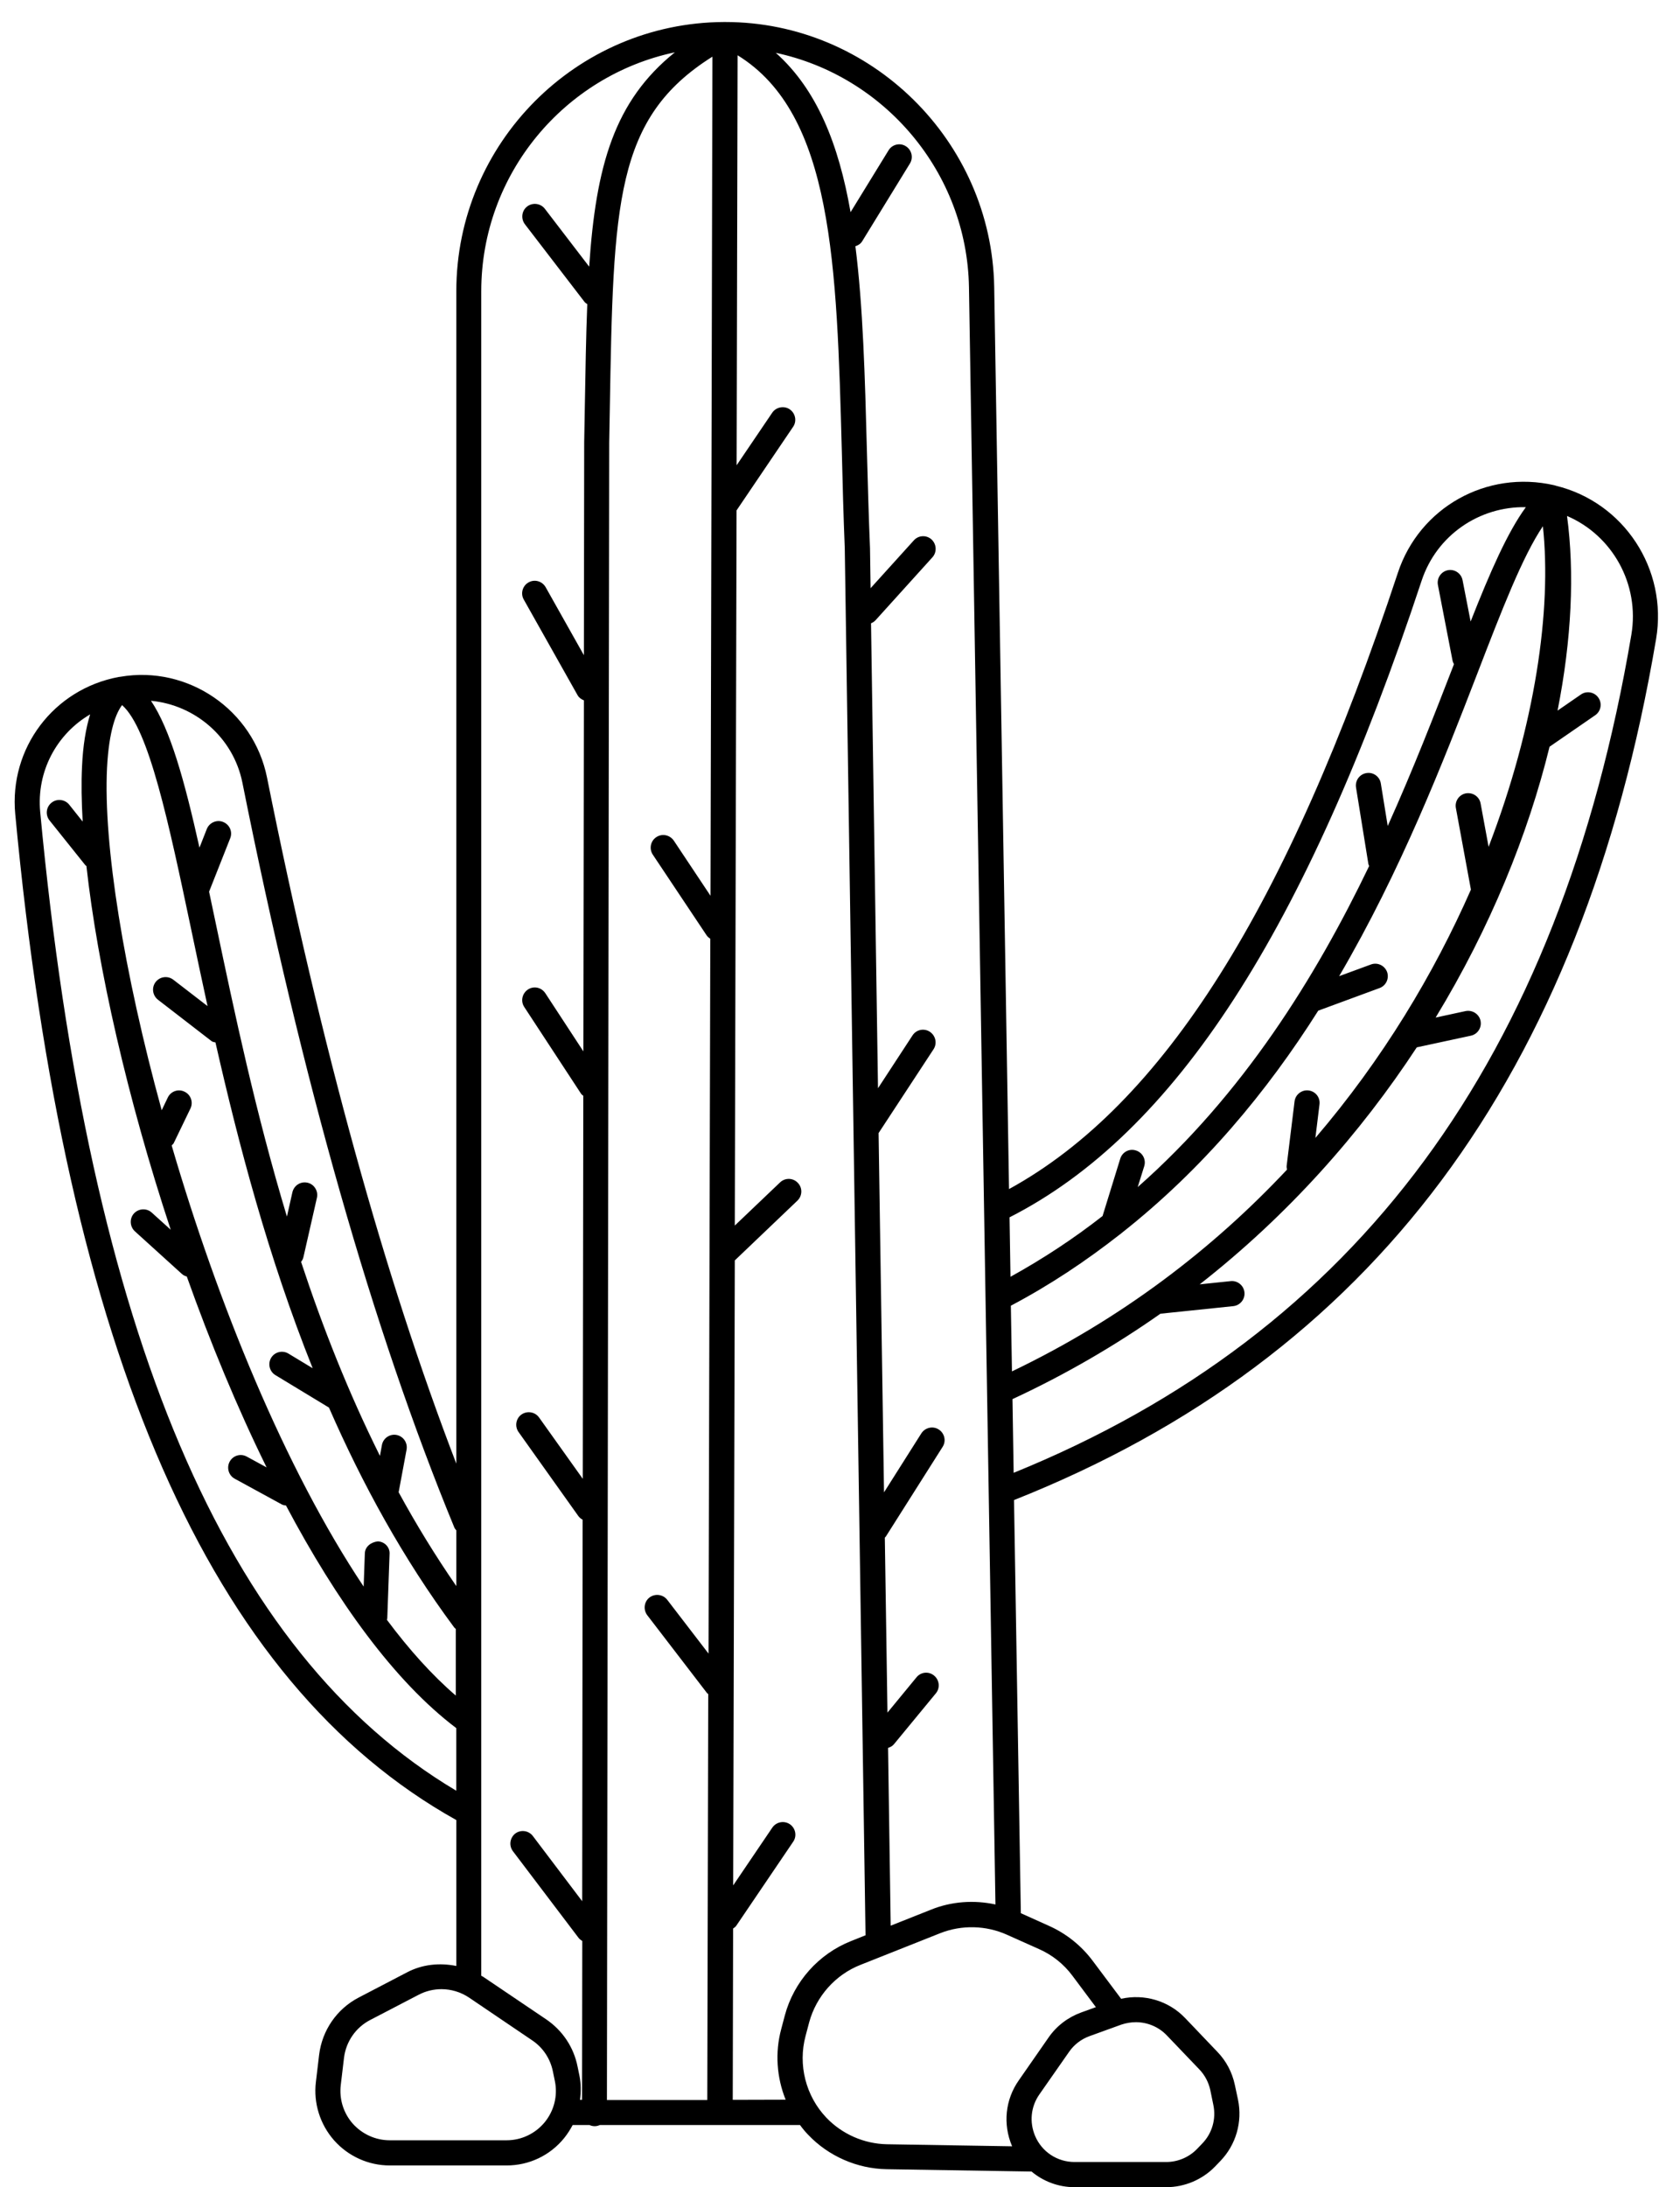 <svg width="229" height="298" xmlns="http://www.w3.org/2000/svg" xmlns:xlink="http://www.w3.org/1999/xlink" xml:space="preserve" overflow="hidden"><g transform="translate(-2479 -1035)"><g><path d="M2691.07 1101.18C2691.06 1101.18 2691.06 1101.16 2691.05 1101.16L2691.02 1101.16C2690.97 1101.15 2690.91 1101.12 2690.85 1101.11 2681.64 1099 2672.48 1104.14 2669.54 1113.05 2654.42 1158.77 2637.51 1185.51 2616.54 1197.01L2614.52 1074.11C2614.18 1054.19 2597.73 1038 2577.86 1038L2577.74 1038 2577.72 1038 2577.68 1038C2557.55 1038.09 2541.2 1054.52 2541.2 1074.69L2541.2 1234.42C2531.43 1209.02 2522.76 1177.66 2515.4 1140.95 2513.55 1131.71 2504.61 1125.62 2495.4 1127.21 2495.37 1127.21 2495.35 1127.21 2495.32 1127.22 2495.27 1127.24 2495.21 1127.22 2495.16 1127.24 2486.29 1128.91 2480.22 1136.95 2481.08 1145.94 2487.97 1219.45 2507.65 1264.27 2541.2 1282.98L2541.2 1302.86C2538.95 1302.41 2536.6 1302.62 2534.5 1303.72L2527.88 1307.17C2524.91 1308.72 2522.91 1311.63 2522.5 1314.96L2522.06 1318.66C2521.71 1321.54 2522.62 1324.44 2524.54 1326.62 2526.47 1328.79 2529.22 1330.04 2532.13 1330.04L2548.05 1330.04C2551.11 1330.04 2553.97 1328.69 2555.9 1326.31 2556.35 1325.75 2556.73 1325.15 2557.06 1324.53L2559.35 1324.53C2559.56 1324.63 2559.81 1324.69 2560.06 1324.69 2560.31 1324.69 2560.54 1324.63 2560.77 1324.53L2588.05 1324.53C2588.39 1325 2588.77 1325.46 2589.17 1325.87 2591.94 1328.78 2595.84 1330.48 2599.84 1330.55L2619.61 1330.87C2621.22 1332.21 2623.27 1333 2625.47 1333L2637.97 1333C2640.47 1333 2642.91 1331.97 2644.65 1330.16L2645.34 1329.44C2647.48 1327.23 2648.38 1324.1 2647.75 1321.07L2647.32 1319.06C2646.96 1317.36 2646.15 1315.81 2644.94 1314.56L2640.54 1309.95C2638.28 1307.59 2634.97 1306.63 2631.82 1307.33L2627.93 1302.14C2626.4 1300.1 2624.37 1298.47 2622.04 1297.42L2618.15 1295.67 2617.22 1239.38C2665.99 1220.04 2694.65 1181.68 2704.74 1122.07 2706.35 1112.54 2700.35 1103.44 2691.08 1101.18ZM2681.91 1150.38 2680.82 1144.47C2680.65 1143.53 2679.76 1142.94 2678.83 1143.09 2677.89 1143.26 2677.28 1144.16 2677.45 1145.09L2679.5 1156.21C2674.46 1167.66 2667.48 1179.32 2658.3 1190.04L2658.86 1185.47C2658.98 1184.53 2658.31 1183.68 2657.36 1183.57 2656.45 1183.46 2655.57 1184.12 2655.46 1185.07L2654.39 1193.78C2654.36 1193.98 2654.39 1194.17 2654.43 1194.36 2644.36 1205.1 2631.93 1214.67 2616.94 1221.85L2616.79 1212.9C2622.19 1210.05 2627.09 1206.76 2631.62 1203.21 2631.72 1203.16 2631.78 1203.09 2631.85 1203.03 2643.01 1194.24 2651.74 1183.69 2658.69 1172.7L2667.05 1169.62C2667.93 1169.3 2668.39 1168.31 2668.07 1167.42 2667.73 1166.54 2666.76 1166.08 2665.87 1166.41L2661.54 1168C2669.98 1153.58 2675.71 1138.84 2680.33 1126.88 2683.71 1118.11 2686.54 1110.8 2689.31 1106.7 2690.53 1118.05 2688.28 1133.79 2681.91 1150.38ZM2672.78 1114.12C2674.84 1107.9 2680.66 1103.98 2686.99 1104.1 2684.49 1107.52 2682.15 1112.86 2679.46 1119.68L2678.36 1114.04C2678.17 1113.1 2677.26 1112.51 2676.35 1112.69 2675.43 1112.88 2674.83 1113.77 2675 1114.7L2676.98 1124.93C2677.02 1125.14 2677.09 1125.32 2677.19 1125.48 2677.17 1125.54 2677.15 1125.59 2677.13 1125.65 2674.57 1132.26 2671.67 1139.74 2668.16 1147.54L2667.22 1141.75C2667.08 1140.81 2666.18 1140.17 2665.26 1140.33 2664.32 1140.48 2663.69 1141.36 2663.84 1142.3L2665.52 1152.7C2665.54 1152.81 2665.59 1152.89 2665.63 1152.99 2658.32 1168.18 2648.47 1184.05 2634.08 1196.74L2634.97 1193.89C2635.25 1192.98 2634.74 1192.03 2633.84 1191.75 2632.93 1191.45 2631.98 1191.97 2631.7 1192.87L2629.29 1200.68C2625.43 1203.7 2621.24 1206.47 2616.74 1208.96L2616.61 1200.86C2639.12 1189.41 2657 1161.82 2672.78 1114.12ZM2611.08 1074.15 2614.69 1294.48C2611.77 1293.85 2608.69 1294.06 2605.9 1295.19L2600.41 1297.37 2600.05 1273.15C2600.36 1273.05 2600.65 1272.9 2600.86 1272.64L2606.57 1265.71C2607.17 1264.99 2607.06 1263.9 2606.33 1263.3 2605.6 1262.69 2604.52 1262.79 2603.92 1263.54L2599.97 1268.34 2599.61 1244.5C2599.65 1244.44 2599.71 1244.42 2599.75 1244.35L2607.49 1232.13C2608 1231.33 2607.76 1230.27 2606.95 1229.76 2606.17 1229.26 2605.11 1229.49 2604.59 1230.29L2599.5 1238.33 2598.76 1189.38 2606.25 1177.96C2606.77 1177.16 2606.54 1176.11 2605.75 1175.58 2604.96 1175.06 2603.9 1175.27 2603.38 1176.08L2598.68 1183.27 2597.73 1119.92C2597.96 1119.83 2598.18 1119.69 2598.36 1119.49L2606.1 1110.93C2606.73 1110.23 2606.67 1109.15 2605.98 1108.5 2605.28 1107.87 2604.2 1107.91 2603.56 1108.63L2597.67 1115.14 2597.59 1109.7C2597.4 1105.18 2597.29 1100.77 2597.17 1096.5 2596.9 1086.26 2596.64 1076.81 2595.6 1068.55 2595.97 1068.43 2596.3 1068.23 2596.52 1067.88L2603.03 1057.28C2603.53 1056.47 2603.27 1055.42 2602.47 1054.92 2601.68 1054.42 2600.61 1054.67 2600.12 1055.48L2594.94 1063.91C2593.32 1054.65 2590.36 1047.2 2584.75 1042.2 2599.53 1045.34 2610.82 1058.47 2611.08 1074.15ZM2575.85 1157.05 2570.85 1149.54C2570.31 1148.75 2569.25 1148.53 2568.46 1149.06 2567.67 1149.58 2567.46 1150.65 2567.98 1151.44L2575.32 1162.44C2575.45 1162.64 2575.64 1162.78 2575.82 1162.91L2575.58 1260.3 2569.95 1252.97C2569.37 1252.22 2568.29 1252.09 2567.54 1252.65 2566.79 1253.22 2566.66 1254.31 2567.22 1255.06L2575.36 1265.66C2575.41 1265.73 2575.49 1265.75 2575.54 1265.82L2575.41 1321.12 2561.73 1321.12 2562.04 1095.31 2562.12 1090.88C2562.6 1062.63 2562.82 1051.07 2576.11 1042.72ZM2530.49 1245.01C2529.57 1245.12 2528.75 1245.72 2528.73 1246.67L2528.57 1251.17C2517.82 1235.08 2508.65 1212.46 2502.4 1191.07 2502.48 1190.96 2502.6 1190.89 2502.67 1190.77L2504.96 1186.03C2505.37 1185.17 2505.01 1184.15 2504.15 1183.74 2503.3 1183.32 2502.28 1183.68 2501.87 1184.54L2501.04 1186.27C2495.87 1167.43 2493.07 1150.04 2493.59 1139.62 2493.86 1134.42 2494.85 1132.11 2495.64 1131.07 2499.3 1134.29 2501.99 1147.07 2505.08 1161.72 2505.77 1165.03 2506.51 1168.5 2507.29 1172.08L2502.63 1168.49C2501.88 1167.91 2500.81 1168.04 2500.22 1168.79 2499.64 1169.54 2499.78 1170.62 2500.53 1171.21L2507.85 1176.86C2508.01 1176.98 2508.2 1176.98 2508.37 1177.03 2511.53 1190.94 2515.57 1206.3 2521.62 1221.42L2518.31 1219.42C2517.51 1218.94 2516.45 1219.19 2515.96 1220 2515.48 1220.8 2515.73 1221.86 2516.53 1222.35L2523.84 1226.78C2528.38 1237.17 2533.95 1247.36 2540.92 1256.75 2540.99 1256.83 2541.07 1256.88 2541.13 1256.95L2541.13 1266.02C2537.91 1263.25 2534.76 1259.75 2531.74 1255.7 2531.75 1255.62 2531.79 1255.56 2531.79 1255.48L2532.1 1246.77C2532.18 1245.83 2531.44 1245.04 2530.49 1245.01ZM2512.04 1141.63C2520.15 1182.15 2529.86 1216.27 2540.91 1243.07 2540.97 1243.24 2541.08 1243.37 2541.2 1243.51L2541.2 1251.1C2538.34 1246.96 2535.73 1242.7 2533.34 1238.32L2533.34 1238.31 2534.42 1232.51C2534.59 1231.57 2533.97 1230.68 2533.05 1230.51 2532.13 1230.34 2531.23 1230.95 2531.06 1231.88L2530.79 1233.36C2526.48 1224.71 2522.96 1215.78 2520.04 1206.93 2520.19 1206.74 2520.31 1206.52 2520.36 1206.28L2522.2 1198.19C2522.41 1197.27 2521.82 1196.34 2520.91 1196.14 2519.97 1195.93 2519.08 1196.52 2518.86 1197.43L2518.11 1200.76C2513.84 1186.6 2510.94 1172.85 2508.45 1160.99 2508.13 1159.44 2507.81 1157.95 2507.5 1156.49L2510.38 1149.21C2510.73 1148.33 2510.3 1147.34 2509.41 1146.99 2508.56 1146.64 2507.54 1147.07 2507.19 1147.95L2506.19 1150.49C2504.13 1141.25 2502.2 1134.37 2499.58 1130.48 2505.56 1131.04 2510.79 1135.43 2512.04 1141.63ZM2484.48 1145.64C2483.96 1140.08 2486.74 1135 2491.29 1132.33 2490.7 1134.22 2490.31 1136.57 2490.18 1139.45 2490.07 1141.67 2490.11 1144.2 2490.27 1146.94L2488.43 1144.63C2487.84 1143.9 2486.75 1143.78 2486.02 1144.37 2485.28 1144.96 2485.16 1146.04 2485.75 1146.78L2490.64 1152.89C2490.68 1152.94 2490.73 1152.95 2490.78 1152.99 2492.3 1166.73 2496.35 1184.64 2502.27 1202.55L2499.68 1200.21C2498.99 1199.58 2497.9 1199.64 2497.26 1200.33 2496.63 1201.03 2496.69 1202.12 2497.38 1202.76L2503.79 1208.57C2503.99 1208.75 2504.22 1208.86 2504.46 1208.92 2507.66 1217.9 2511.31 1226.74 2515.34 1234.93L2512.64 1233.46C2511.81 1233 2510.77 1233.3 2510.31 1234.14 2509.86 1234.97 2510.16 1236.02 2510.99 1236.47L2517.4 1239.97C2517.59 1240.08 2517.78 1240.09 2517.98 1240.12 2524.89 1253.15 2532.76 1264.08 2541.19 1270.45L2541.19 1278.98C2509.72 1260.3 2491.15 1216.68 2484.48 1145.64ZM2553.25 1324.15C2551.96 1325.71 2550.07 1326.61 2548.05 1326.61L2532.13 1326.61C2530.2 1326.61 2528.38 1325.78 2527.09 1324.35 2525.82 1322.91 2525.22 1321 2525.45 1319.08L2525.89 1315.38C2526.16 1313.17 2527.49 1311.24 2529.46 1310.22L2536.07 1306.78C2537.05 1306.27 2538.11 1306.02 2539.18 1306.02 2540.49 1306.02 2541.8 1306.41 2542.94 1307.17L2551.55 1313C2553.02 1313.99 2554.02 1315.5 2554.37 1317.26L2554.64 1318.57C2555.04 1320.54 2554.53 1322.58 2553.25 1324.15ZM2558 1317.89 2557.73 1316.58C2557.21 1313.94 2555.69 1311.66 2553.46 1310.14L2544.84 1304.32C2544.76 1304.26 2544.68 1304.25 2544.6 1304.19L2544.6 1074.69C2544.6 1058.69 2555.95 1045.3 2570.99 1042.13 2562.75 1048.75 2560.23 1057.54 2559.31 1071.33L2553.27 1063.45C2552.7 1062.7 2551.61 1062.56 2550.86 1063.13 2550.11 1063.7 2549.98 1064.79 2550.54 1065.54L2558.68 1076.14C2558.79 1076.27 2558.93 1076.35 2559.05 1076.44 2558.88 1080.77 2558.8 1085.53 2558.71 1090.81L2558.63 1095.26 2558.59 1124.27 2553.38 1115.01C2552.91 1114.18 2551.87 1113.88 2551.05 1114.35 2550.22 1114.81 2549.93 1115.87 2550.39 1116.68L2557.73 1129.72C2557.93 1130.07 2558.24 1130.28 2558.59 1130.42L2558.52 1178.25 2553.33 1170.32C2552.8 1169.52 2551.75 1169.3 2550.96 1169.82 2550.17 1170.35 2549.94 1171.41 2550.46 1172.2L2558.2 1184.01C2558.28 1184.14 2558.4 1184.2 2558.51 1184.3L2558.44 1236.49 2552.48 1228.13C2551.93 1227.36 2550.86 1227.19 2550.09 1227.72 2549.31 1228.27 2549.14 1229.35 2549.69 1230.12L2557.82 1241.54C2557.98 1241.77 2558.2 1241.94 2558.42 1242.06L2558.36 1294.04 2551.63 1285.15C2551.05 1284.39 2549.97 1284.26 2549.23 1284.82 2548.49 1285.41 2548.35 1286.48 2548.92 1287.23L2557.88 1299.05C2558.01 1299.22 2558.2 1299.34 2558.37 1299.46L2558.34 1321.1 2558.06 1321.1C2558.2 1320.05 2558.21 1318.97 2558 1317.89ZM2578.88 1321.1 2578.93 1297.76C2579.09 1297.64 2579.26 1297.54 2579.38 1297.35L2587.12 1285.93C2587.66 1285.15 2587.44 1284.08 2586.67 1283.55 2585.89 1283.02 2584.82 1283.22 2584.28 1284L2578.94 1291.88 2579.16 1206.73 2587.7 1198.58C2588.38 1197.92 2588.41 1196.84 2587.75 1196.16 2587.09 1195.46 2586.01 1195.45 2585.33 1196.1L2579.16 1201.98 2579.4 1104.54 2587.11 1093.15C2587.64 1092.38 2587.43 1091.31 2586.65 1090.77 2585.88 1090.25 2584.8 1090.45 2584.27 1091.22L2579.41 1098.39 2579.54 1042.53C2592.53 1050.53 2593.06 1070.99 2593.75 1096.53 2593.85 1100.82 2593.97 1105.24 2594.15 1109.73L2596.98 1298.68 2595 1299.47C2590.59 1301.22 2587.21 1305 2585.98 1309.6L2585.49 1311.45C2584.62 1314.66 2584.87 1318.05 2586.09 1321.08ZM2633.83 1310.52C2635.4 1310.52 2636.94 1311.15 2638.06 1312.33L2642.48 1316.95C2643.23 1317.73 2643.75 1318.72 2643.98 1319.79L2644.39 1321.79C2644.79 1323.69 2644.23 1325.66 2642.88 1327.05L2642.18 1327.78C2641.08 1328.92 2639.55 1329.57 2637.97 1329.57L2625.47 1329.57C2623.11 1329.57 2621.01 1328.18 2620.09 1326.01 2619.3 1324.13 2619.51 1322.03 2620.67 1320.37L2624.72 1314.57C2625.41 1313.57 2626.39 1312.82 2627.54 1312.41L2631.85 1310.85C2632.51 1310.63 2633.18 1310.52 2633.83 1310.52ZM2625.18 1304.19 2628.38 1308.47 2626.39 1309.19C2624.57 1309.85 2623.02 1311.03 2621.92 1312.62L2617.88 1318.43C2616.03 1321.05 2615.68 1324.4 2616.94 1327.38 2616.95 1327.39 2616.95 1327.4 2616.97 1327.43L2599.89 1327.15C2596.78 1327.09 2593.79 1325.78 2591.64 1323.53 2588.83 1320.58 2587.75 1316.32 2588.81 1312.38L2589.3 1310.53C2590.27 1306.98 2592.88 1304.05 2596.29 1302.71L2607.17 1298.39C2610.09 1297.24 2613.41 1297.32 2616.27 1298.61L2620.63 1300.56C2622.43 1301.35 2624.01 1302.61 2625.18 1304.19ZM2701.37 1121.48C2691.57 1179.31 2663.98 1216.65 2617.17 1235.67L2617.01 1225.63C2624.27 1222.26 2630.99 1218.34 2637.18 1213.99L2647.11 1212.96C2648.04 1212.86 2648.73 1212.02 2648.63 1211.08 2648.54 1210.14 2647.67 1209.45 2646.76 1209.55L2642.53 1209.99C2654.63 1200.52 2664.45 1189.39 2672.12 1177.7L2679.5 1176.11C2680.42 1175.91 2681.01 1175 2680.81 1174.07 2680.61 1173.15 2679.68 1172.57 2678.77 1172.76L2674.69 1173.64C2682.15 1161.38 2687.29 1148.68 2690.22 1136.74L2696.44 1132.45C2697.22 1131.92 2697.42 1130.84 2696.88 1130.07 2696.35 1129.28 2695.26 1129.09 2694.5 1129.62L2691.31 1131.82C2693.24 1122.08 2693.64 1113.01 2692.6 1105.3 2698.77 1107.94 2702.53 1114.58 2701.37 1121.48Z" fill="#000000" fill-rule="evenodd" fill-opacity="1"/></g></g></svg>